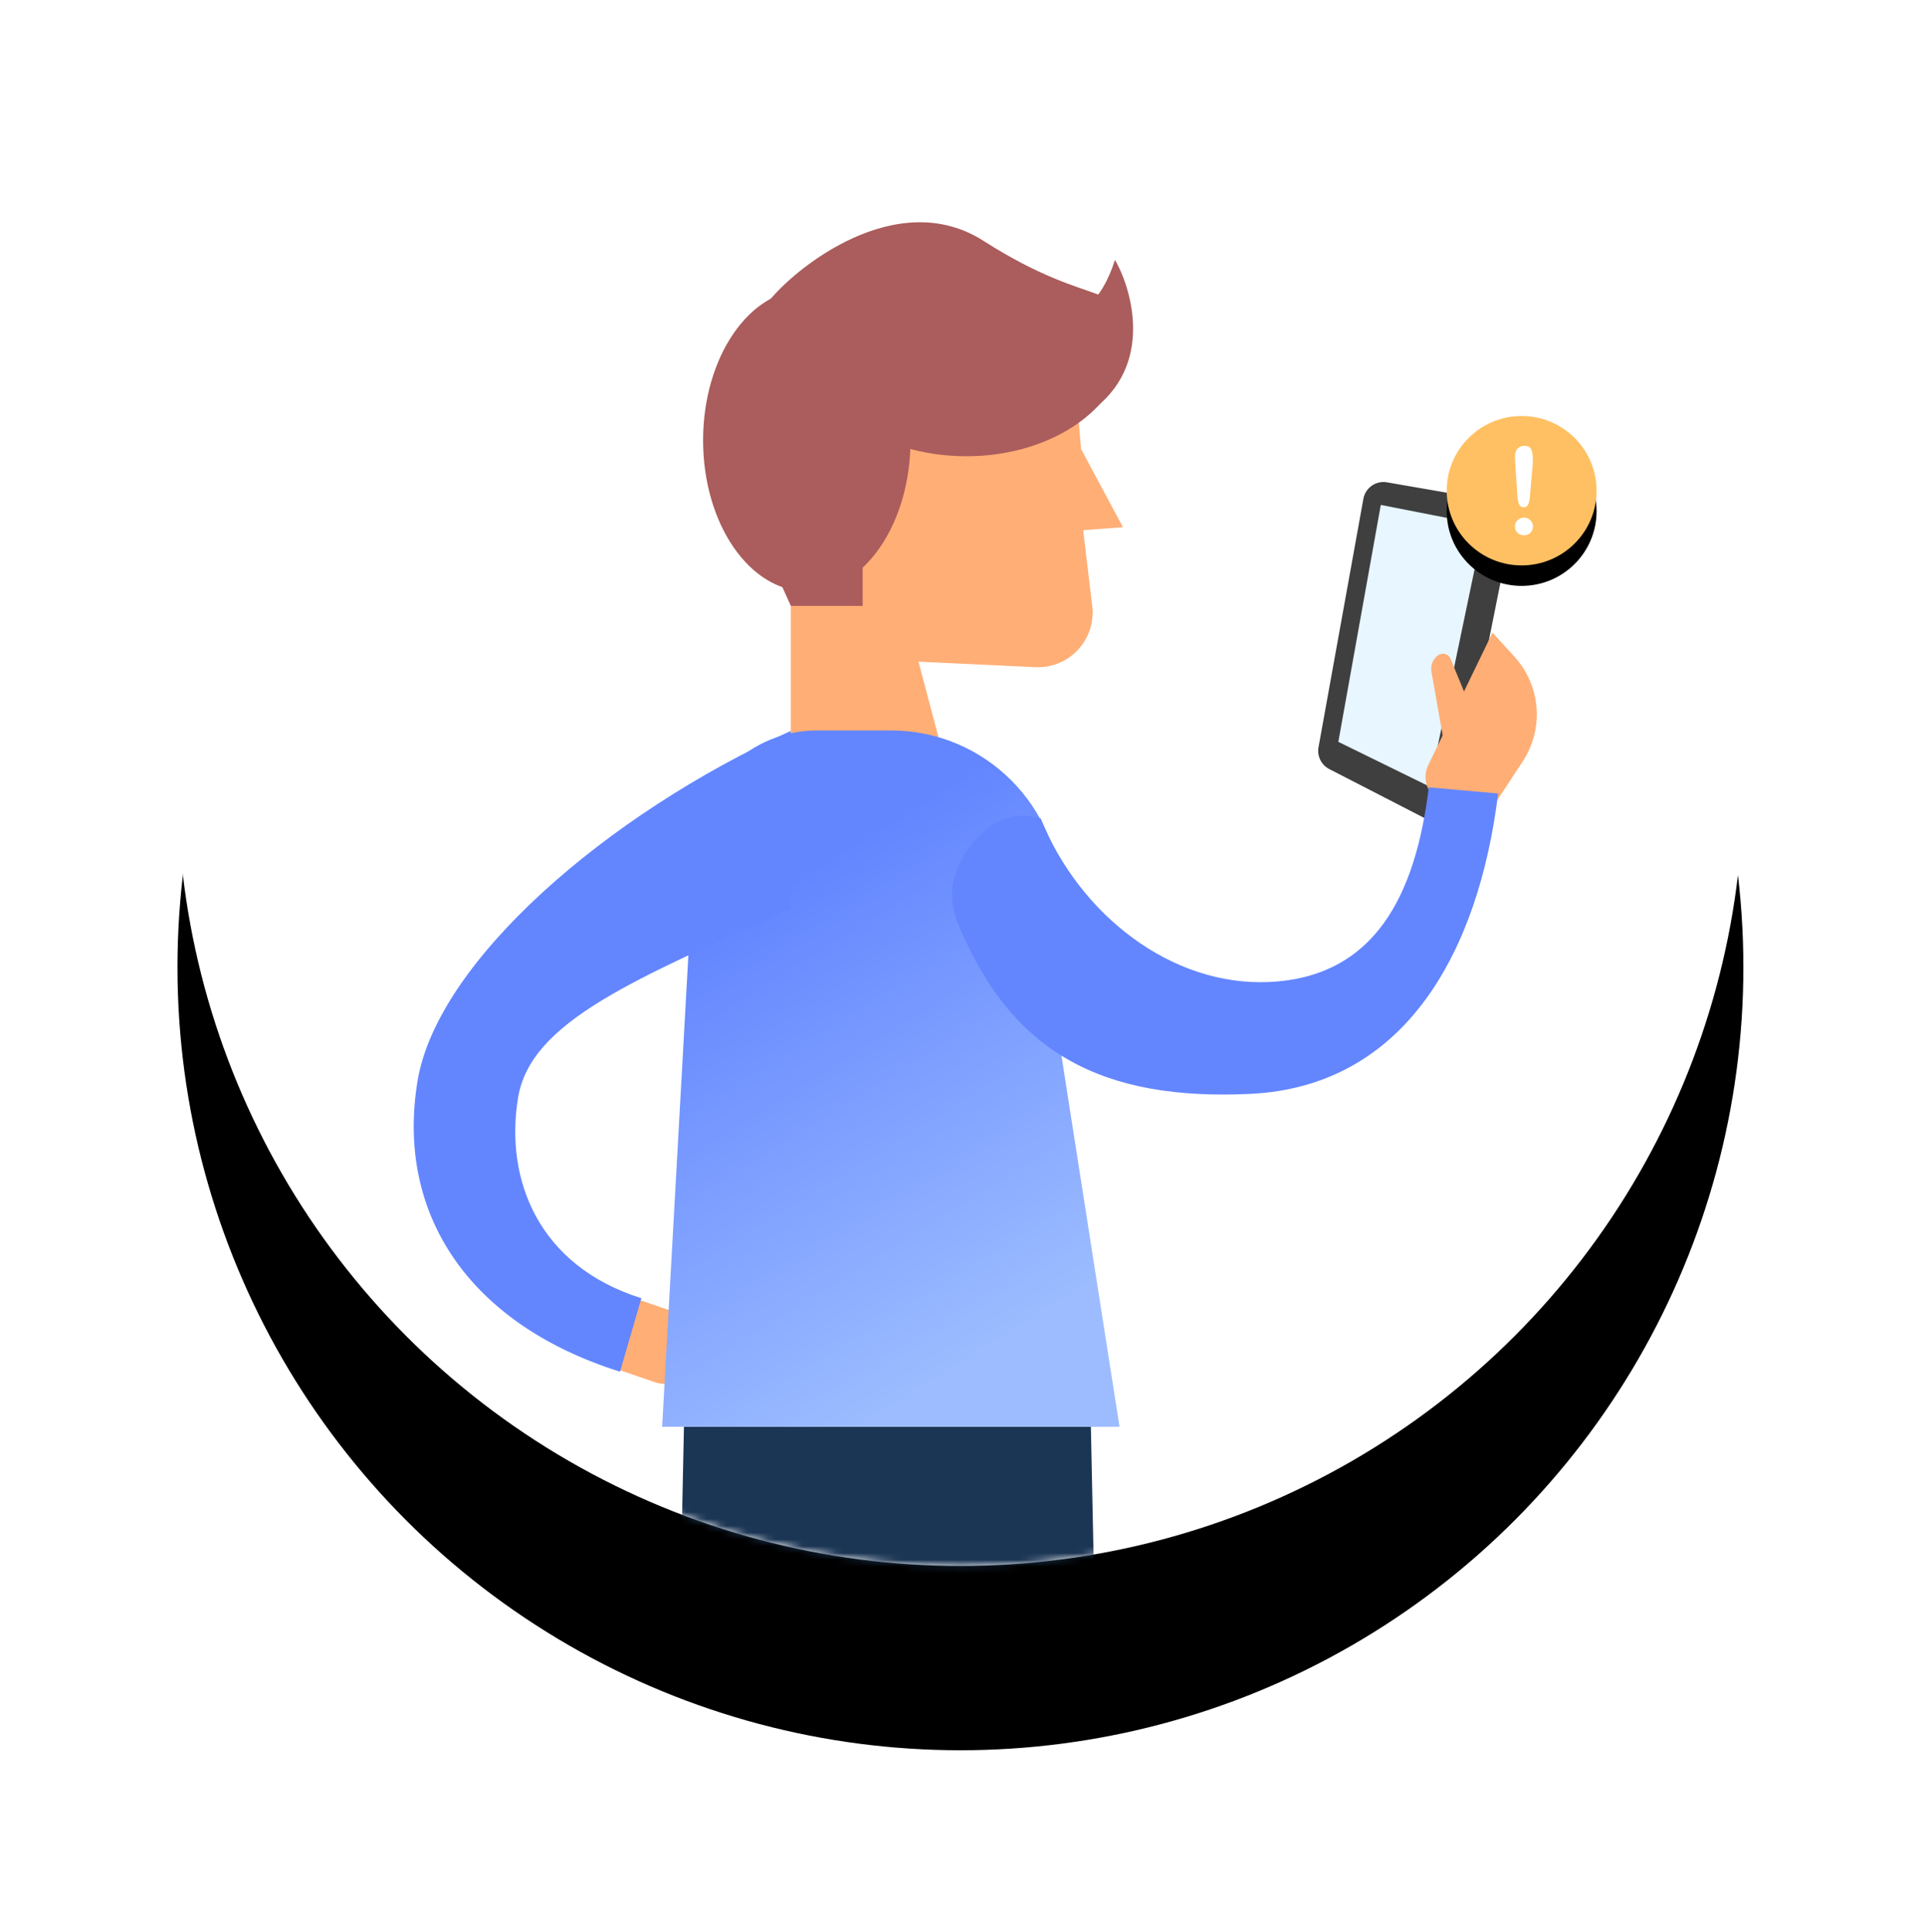 <svg xmlns="http://www.w3.org/2000/svg" xmlns:xlink="http://www.w3.org/1999/xlink" width="282" height="283" viewBox="0 0 282 283">
    <defs>
        <circle id="a" cx="114.696" cy="114.696" r="114.696"/>
        <filter id="b" width="147.1%" height="147.1%" x="-23.5%" y="-11.8%" filterUnits="objectBoundingBox">
            <feOffset dy="27" in="SourceAlpha" result="shadowOffsetOuter1"/>
            <feGaussianBlur in="shadowOffsetOuter1" result="shadowBlurOuter1" stdDeviation="13.5"/>
            <feColorMatrix in="shadowBlurOuter1" values="0 0 0 0 0 0 0 0 0 0 0 0 0 0 0 0 0 0 0.016 0"/>
        </filter>
        <linearGradient id="d" x1="111.347%" x2="82.056%" y1="72.329%" y2="0%">
            <stop offset="0%" stop-color="#9CBCFF"/>
            <stop offset="100%" stop-color="#6386FF"/>
        </linearGradient>
        <ellipse id="f" cx="11.912" cy="11.884" rx="10.977" ry="10.942"/>
        <filter id="e" width="168.3%" height="168.5%" x="-34.2%" y="-20.6%" filterUnits="objectBoundingBox">
            <feOffset dy="3" in="SourceAlpha" result="shadowOffsetOuter1"/>
            <feGaussianBlur in="shadowOffsetOuter1" result="shadowBlurOuter1" stdDeviation="2"/>
            <feColorMatrix in="shadowBlurOuter1" values="0 0 0 0 1 0 0 0 0 0.659 0 0 0 0 0.386 0 0 0 0.329 0"/>
        </filter>
    </defs>
    <g fill="none" fill-rule="evenodd" transform="translate(26)">
        <mask id="c" fill="#fff">
            <use xlink:href="#a"/>
        </mask>
        <g fill-rule="nonzero">
            <use fill="#000" filter="url(#b)" xlink:href="#a"/>
            <use fill="#FFF" xlink:href="#a"/>
        </g>
        <g mask="url(#c)">
            <path fill="#1B3554" d="M74.194 209h59.612L137 362h-13.405l-18.53-132.583L82.816 362H71z"/>
            <path fill="#FFAE75" d="M66.295 189.946l7.058 2.43a5.331 5.331 0 1 1-3.471 10.082l-7.058-2.43a5.331 5.331 0 0 1 3.471-10.082z"/>
            <g transform="translate(77 32)">
                <path fill="#FFAE75" d="M31.55 64.926l4.674 17.652h-23.37v-59.22c0-11.026 8.939-19.965 19.966-19.965 11.29 0 20.7 8.644 21.657 19.894l.892 10.49 6.132 11.45-5.826.44 1.328 11.124a8 8 0 0 1-8.319 8.94l-17.134-.805z"/>
                <ellipse cx="15.191" cy="32.505" fill="#AB5C5C" rx="15.191" ry="22.125"/>
                <path fill="#AB5C5C" d="M38.562 34.834c12.907 0 23.37-7.56 23.37-16.885 0-9.325-4.31-4.094-20.858-14.666-12.67-8.093-27.681 3.944-31.677 9.112-1.881 2.433 5.794 2.57 5.794 5.554 0 9.326 10.463 16.885 23.37 16.885z"/>
                <path fill="#AB5C5C" d="M11.205 15.916c.787-1.232 2.402-2.554 4.843-3.965 2.44-1.412 4.882-2.435 7.323-3.07v47.878H12.854l-3.185-7.06-1.517-18.034 3.053-15.75zM60.332 6.072c1.952 3.24 6.057 14.565-2.86 21.666-5.944 4.734-8.466.547-7.567-12.562 5.045 0 8.52-3.034 10.427-9.104z"/>
            </g>
            <path fill="url(#d)" d="M65.597 75h10.799c13.78 0 24.95 11.17 24.95 24.95 0 .906-.05 1.81-.148 2.71l-1.205 11.029L109.896 177h-67l4.729-85c.53-9.538 8.42-17 17.972-17z" transform="translate(28.104 32)"/>
            <path fill="#3F3F3F" d="M168.736 112.662l14.227 7.317a3 3 0 0 0 4.314-2.077l8.214-40.948a3 3 0 0 0-2.429-3.546l-15.872-2.752a3 3 0 0 0-3.465 2.422l-6.57 36.383a3 3 0 0 0 1.58 3.2z"/>
            <path fill="#E7F6FF" d="M170.057 108.672l13.326 6.533 7.982-38.28-15.088-2.959z"/>
            <path fill="#FFAE75" d="M192.64 92.68l3.202 3.501a12.545 12.545 0 0 1 1.237 15.34l-3.65 5.573a4 4 0 0 1-4.612 1.603l-3.249-1.085a4 4 0 0 1-2.333-5.539l9.405-19.394z"/>
            <path fill="#FFAE75" d="M184.673 95.996a1.205 1.205 0 0 1 1.825.513l3.696 8.96a3.16 3.16 0 0 1-1.579 4.066 2.306 2.306 0 0 1-3.251-1.687l-1.664-9.433a2.466 2.466 0 0 1 .973-2.419z"/>
            <path fill="#6386FF" fill-rule="nonzero" d="M114.206 134.959c7.87 19.536 21.581 26.28 42.888 25.284 22.914-1.07 33.556-21.065 36.37-44.001l-10.152-.91c-1.955 15.937-7.971 27.798-23.368 28.517-14.341.67-27.809-9.864-33.484-23.953-3.746-1.137-7.097.113-10.055 3.748-2.957 3.636-3.69 7.407-2.199 11.315z"/>
            <g>
                <g transform="translate(185 60)">
                    <use fill="#000" filter="url(#e)" xlink:href="#f"/>
                    <use fill="#FFC063" xlink:href="#f"/>
                </g>
                <path fill="#FFF" d="M196.296 72.719l-.277-4.146a30.858 30.858 0 0 1-.078-1.74c0-.478.126-.852.377-1.12.25-.268.58-.403.99-.403.497 0 .829.172.996.515.167.344.25.838.25 1.485 0 .38-.02.767-.06 1.16l-.372 4.266c-.04.508-.127.897-.26 1.168a.68.68 0 0 1-.657.407c-.312 0-.528-.131-.65-.394-.12-.262-.207-.662-.259-1.198zm.96 5.694c-.351 0-.659-.114-.921-.342-.263-.227-.394-.546-.394-.956 0-.358.126-.662.377-.913.25-.25.558-.376.921-.376.364 0 .674.125.93.376.257.251.386.555.386.913 0 .404-.13.721-.39.952-.26.23-.562.346-.908.346z"/>
            </g>
            <path fill="#6386FF" fill-rule="nonzero" d="M89.835 107.073c-26.959 12.209-51.765 33.78-54.662 51.25-3.271 19.731 7.8 35.754 29.657 42.613l3.13-10.763C52.9 185.447 47.904 172.8 49.9 160.766c1.845-11.128 17.11-17.312 39.935-27.648v-26.045z"/>
        </g>
    </g>
</svg>
